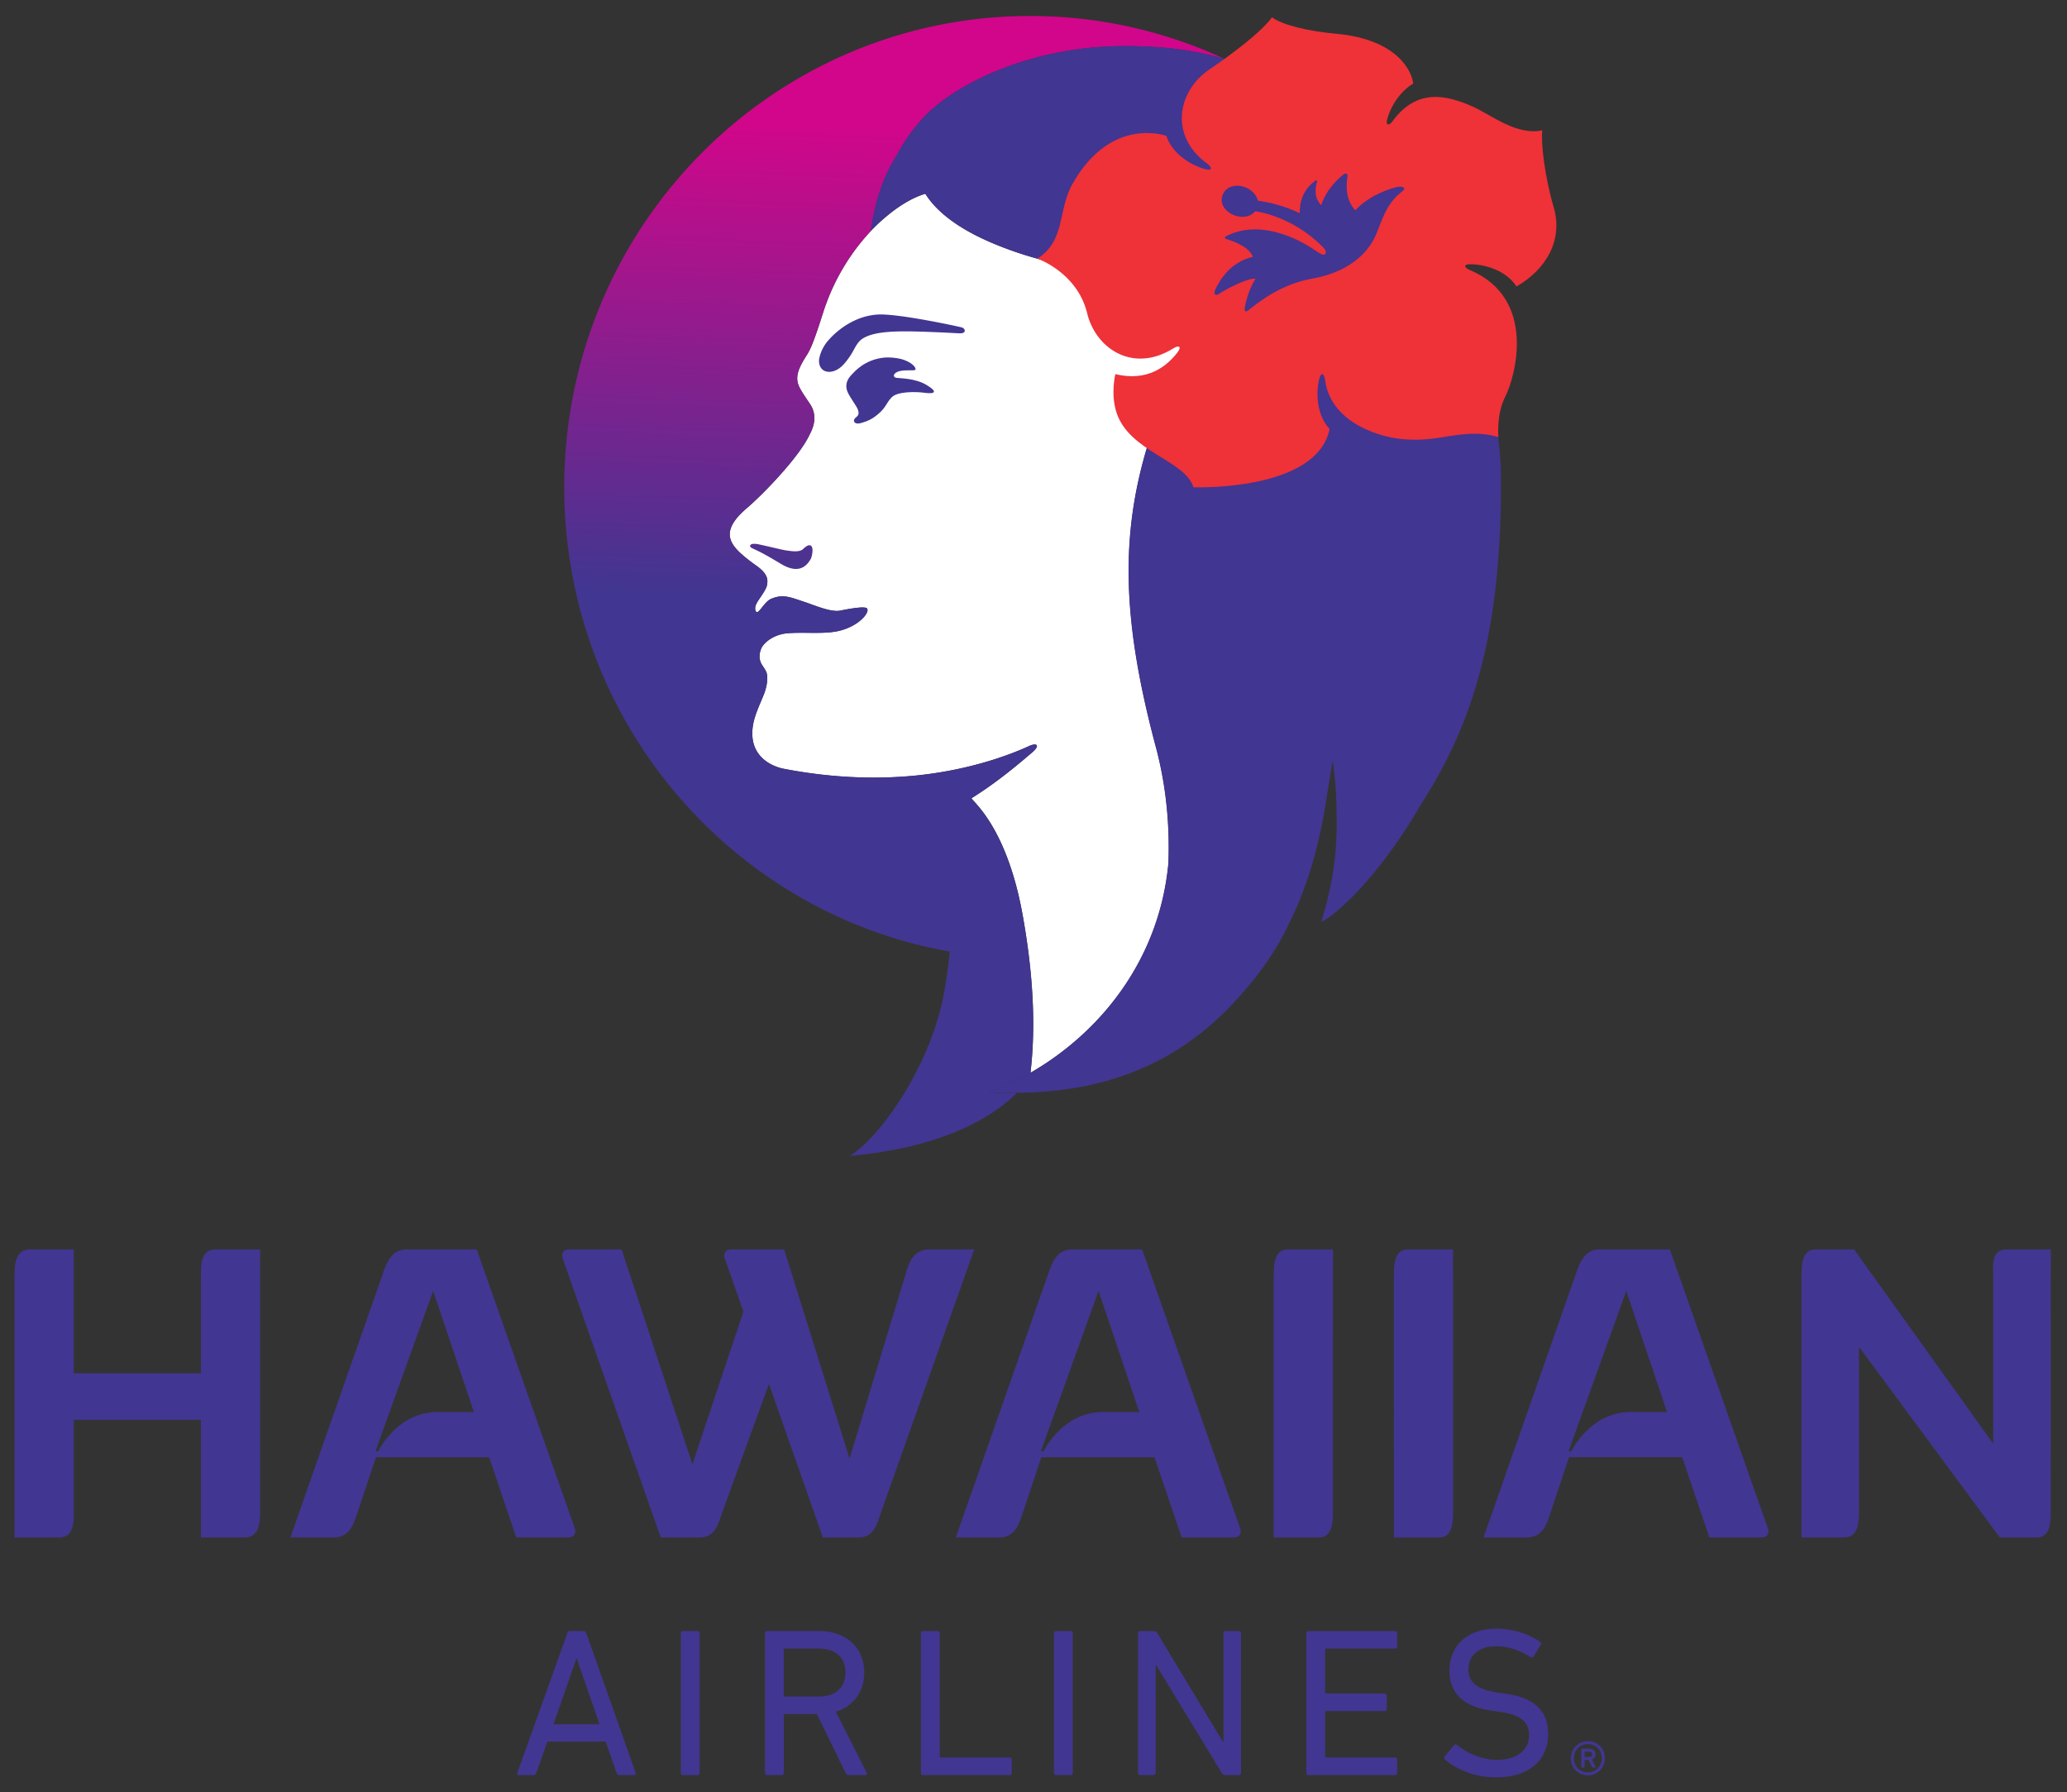<svg viewBox="0 0 136.9 118.67" xmlns="http://www.w3.org/2000/svg"><rect x="0" y="0" width="136.9" height="118.67" fill="#333333" stroke="none"/><defs><clipPath id="c"><path d="M180.01 76.442h101.18v87.501H180.01z"/></clipPath><clipPath id="a"><path d="M180.01 76.442h101.18v87.501H180.01z"/></clipPath><linearGradient id="b" x2="1" gradientTransform="rotate(-92.3 188.425 -28.698) scale(31.951)" gradientUnits="userSpaceOnUse"><stop stop-color="#d2068a" offset="0"/><stop stop-color="#413691" offset=".737"/><stop stop-color="#413691" offset="1"/></linearGradient></defs><g clip-path="url(#a)" transform="matrix(1.333 0 0 -1.333 -239 219.595)"><path d="M258.4 77.59c0 .084-.049.128-.155.128h-.199c-.012 0-.017-.005-.017-.018v-.225c0-.009.005-.018.017-.018h.199c.106 0 .155.049.155.133m-.508-.658c-.018 0-.031.008-.031.03v.875c0 .022.013.031.031.031h.353c.204 0 .323-.102.323-.278a.264.264 0 00-.185-.261l.19-.367c.008-.017 0-.03-.018-.03h-.124c-.018 0-.031.008-.04.03l-.177.345h-.168c-.012 0-.017-.004-.017-.018v-.327c0-.022-.013-.03-.031-.03zm.99.463c0 .403-.296.699-.694.699s-.694-.296-.694-.699c0-.402.296-.702.694-.702s.694.3.694.702m-1.538 0a.83.83 0 00.844.844.827.827 0 00.844-.844.828.828 0 00-.844-.848.83.83 0 00-.844.848M192.22 102.67V89.751c0-.572 0-1.39-.777-1.39h-2.166v5.846h-6.317v-4.456c0-.572.041-1.39-.736-1.39h-2.207v12.919c0 .572 0 1.39.777 1.39h2.166v-6.153h6.317v4.763c0 .552-.042 1.39.735 1.39zm10.62-8.075l-2.024 6.01-2.862-7.952.123-.02c.388.715 1.329 1.962 2.984 1.962zm4.681-6.235h-2.576l-1.349 3.987h-5.621l-.982-2.944c-.162-.47-.388-1.043-1.123-1.043h-2.147l4.599 13.124c.164.449.389 1.185 1.165 1.185h3.496l4.865-13.838c.102-.287-.041-.471-.327-.471m20.179 14.31l-4.701-13.266c-.102-.307-.287-1.043-1.023-1.043h-1.798l-2.678 7.625-2.392-6.582c-.102-.307-.286-1.043-1.022-1.043h-1.962l-4.865 13.839c-.102.286.041.47.327.47h2.596L213.698 92l2.534 7.583-.919 2.617c-.103.286.041.47.327.47h2.616l3.25-10.384 2.841 9.342c.144.47.389 1.042 1.105 1.042zm8.2-8.075l-2.023 6.01-2.862-7.952.122-.02c.389.715 1.329 1.962 2.985 1.962zm4.681-6.235h-2.576l-1.349 3.987h-5.621l-.981-2.944c-.163-.47-.388-1.043-1.124-1.043h-2.147l4.6 13.124c.163.449.388 1.185 1.165 1.185h3.495l4.865-13.838c.102-.287-.041-.471-.327-.471m1.999 12.92c0 .572 0 1.39.695 1.39h2.249V89.751c0-.572 0-1.39-.696-1.39h-2.248zm5.97 0c0 .572 0 1.39.695 1.39h2.248V89.751c0-.572 0-1.39-.695-1.39h-2.248zm13.57-6.685l-2.023 6.01-2.862-7.952.122-.02c.389.715 1.329 1.962 2.984 1.962zm4.681-6.235h-2.576l-1.349 3.987h-5.621l-.981-2.944c-.164-.47-.389-1.043-1.124-1.043h-2.147l4.599 13.124c.164.449.389 1.185 1.166 1.185h3.495l4.865-13.838c.103-.287-.041-.471-.327-.471m14.389 14.31V89.751c0-.572 0-1.39-.695-1.39h-1.839l-6.992 9.464v-8.074c0-.572 0-1.39-.756-1.39h-2.105v12.919c0 .572 0 1.39.695 1.39h1.921l6.909-9.648v8.258c0 .572-.122 1.39.675 1.39zm-72.11-23.587l-1.126 3.251h-.021l-1.136-3.251zm-1.599 4.524c.02.064.052.105.126.105h.684c.074 0 .115-.041.137-.105l2.452-6.944c.02-.063-.011-.105-.074-.105h-.737c-.074 0-.116.031-.137.105l-.547 1.557h-2.893l-.548-1.557c-.031-.074-.073-.105-.136-.105h-.737c-.063 0-.095.042-.074.105zm5.639 0c0 .063.042.105.105.105h.726c.063 0 .105-.042.105-.105v-6.944c0-.064-.042-.106-.105-.106h-.726c-.063 0-.105.042-.105.106zm8.18-1.957c0 .747-.494 1.189-1.326 1.189h-1.673c-.042 0-.063-.021-.063-.063v-2.252c0-.042.021-.063.063-.063h1.673c.832 0 1.326.442 1.326 1.189m.147-5.092c-.073 0-.105.031-.137.104l-1.431 2.925h-1.578c-.042 0-.063-.02-.063-.062v-2.863c0-.062-.042-.104-.105-.104h-.726c-.063 0-.105.042-.105.104v6.945c0 .063.042.105.105.105h2.588c1.336 0 2.241-.82 2.241-2.062 0-.968-.546-1.673-1.409-1.946l1.525-3.02c.043-.063.011-.126-.063-.126zm3.603 7.049c0 .063.041.105.105.105h.726c.063 0 .105-.042.105-.105v-6.113c0-.042.021-.064.063-.064h3.409c.064 0 .106-.041.106-.105v-.662c0-.064-.042-.106-.106-.106h-4.303c-.064 0-.105.042-.105.106zm6.61 0c0 .063.042.105.105.105h.726c.063 0 .105-.042.105-.105v-6.944c0-.064-.042-.106-.105-.106h-.726c-.063 0-.105.042-.105.106zm4.18 0c0 .063.042.105.105.105h.673c.085 0 .137-.022.18-.105l3.24-5.367h.042v5.367c0 .063.042.105.105.105h.663c.063 0 .106-.042.106-.105v-6.944c0-.064-.043-.106-.106-.106h-.673c-.074 0-.137.022-.179.106l-3.251 5.344h-.032v-5.344c0-.064-.042-.106-.105-.106h-.663c-.063 0-.105.042-.105.106zm8.36 0c0 .063.042.105.105.105h4.303c.064 0 .106-.042.106-.105v-.663c0-.063-.042-.105-.106-.105h-3.409c-.041 0-.063-.021-.063-.063v-2.104c0-.043.022-.063.063-.063h2.894c.064 0 .105-.043.105-.106v-.663c0-.063-.041-.105-.105-.105h-2.894c-.041 0-.063-.021-.063-.063v-2.178c0-.042.022-.064.063-.064h3.409c.064 0 .106-.041.106-.105v-.662c0-.064-.042-.106-.106-.106h-4.303c-.063 0-.105.042-.105.106zm6.89-6.271a.113.113 0 00-.01.158l.462.547c.043.052.095.052.147.01.464-.368 1.179-.736 2-.736.989 0 1.578.494 1.578 1.22 0 .61-.347 1.021-1.494 1.168l-.358.053c-1.389.189-2.104.852-2.104 1.978 0 1.273.915 2.094 2.336 2.094.842 0 1.652-.274 2.178-.663.053-.042.063-.095.021-.148l-.358-.578c-.042-.053-.095-.053-.147-.021-.579.358-1.115.537-1.726.537-.873 0-1.357-.473-1.357-1.158 0-.6.4-.999 1.504-1.147l.347-.052c1.4-.19 2.105-.832 2.105-2 0-1.252-.884-2.156-2.609-2.156-1.011 0-1.989.41-2.515.894" fill="#413691"/><path d="M236.44 143c-.931-2.917-1.258-5.67-.952-8.897l.001-.014a.18.18 0 00.002-.024c.186-1.933.597-4.035 1.241-6.445.521-1.955.69-3.901.621-5.766-.45-4.791-3.361-8.394-6.857-10.412l-.005.003.005-.002c.252 2.154.174 4.725-.394 7.866-.741 4.098-2.286 5.453-2.505 5.727-.014.017-.029.032-.022.051.004.014.045.032.058.041 1.29.807 2.418 1.783 2.947 2.233.406.345.246.5-.159.314-1.082-.496-2.889-1.129-5.178-1.413-2.012-.248-4.397-.218-6.992.284 0 0-1.818.269-1.55 2.119.074.518.335 1.049.543 1.564.066.163.24.664.146 1.07-.024.102-.153.289-.228.405-.134.205-.183.488-.044.818.119.28.597.69 1.27.755.766.072 1.712-.039 2.436.089 1.055.188 1.685.902 1.56 1.136-.083.156-1.023-.033-1.343-.097-.471-.094-1.327.286-1.775.432-.696.227-1.058.408-1.66.151-.376-.161-.672-.918-.777-.566-.049.163.044.341.174.533.122.181.367.522.401.715.038.219.09.529-.516.959-.43.303-.725.55-.907.735-.581.587-.682 1.194.432 2.141.796.678 2.553 2.492 3.087 3.6.085.174.509.867.043 1.561-.359.534-.424.637-.518.819-.258.498-.073.94.351 1.604.207.324.369.717.812 2.103a10.655 10.655 0 002.372 4.069l-.003-.002.004.003c.082.07 1.318 1.439 2.716 1.85.344-.561 1.057-1.327 2.489-2.059 1.462-.748 3.072-1.164 3.072-1.164s2.008-.576 4.042-1.305c1.623-.58 3.314-2.685 3.314-3.12 0-.898-.882-1.736-1.754-4.464" fill="#fff"/></g><path d="M207.33 140.53c0-11.551 8.272-21.148 19.153-23.064a24.914 24.914 0 00-.32-2.247c-.747-3.697-3.279-7.096-4.649-7.902 3.662.317 6.573 1.412 8.307 3.129h-.004c-.122-.001-1.268.013-1.369.015a14.547 14.547 0 012.04.975l.001.006.004-.003c.252 2.154.174 4.726-.394 7.867-.74 4.097-2.285 5.453-2.505 5.726-.014.018-.029.033-.022.051.005.015.045.032.059.041 1.29.808 2.418 1.783 2.947 2.233.405.345.245.5-.16.314-1.082-.496-2.888-1.129-5.178-1.413-2.012-.248-4.397-.218-6.992.285 0 0-1.817.268-1.549 2.118.073.518.334 1.049.542 1.564.066.162.24.664.146 1.07-.023.102-.152.289-.228.405-.134.205-.182.488-.043.819.118.279.596.689 1.27.754.332.031.699.029 1.067.025.478-.004.959-.008 1.369.065 1.054.186 1.684.901 1.56 1.135-.084.156-1.024-.033-1.344-.097-.47-.094-1.326.287-1.774.432-.696.227-1.058.408-1.661.151-.375-.161-.671-.918-.777-.566-.048.163.044.341.174.533.122.181.367.522.402.716.037.218.09.528-.516.957-.43.305-.726.551-.908.737-.581.585-.682 1.192.433 2.141.795.677 2.552 2.491 3.087 3.599.084.174.509.867.043 1.561-.359.534-.424.637-.518.819-.258.498-.074.941.35 1.604.207.324.369.717.812 2.102a10.63 10.63 0 002.373 4.069h-.003c.075.226.204 2.009 1.243 3.671a9.187 9.187 0 001.409 1.999c.416.447 1.07.966 1.932 1.466s1.929.981 3.171 1.351c1.491.445 3.231.732 5.164.703 1.444-.021 2.819-.135 4.454-.573l.003-.001c.007-.002.076-.02.195-.055a22.836 22.836 0 01-9.643 2.125c-12.787 0-23.153-10.481-23.153-23.412m9.242-2.884c-.03-.077.042-.116.131-.159.428-.199.626-.301 1.395-.762.899-.539 1.29-.093 1.482.251.054.093.134.475.046.61s-.253.048-.427-.122c-.196-.191-.674-.088-.834-.071-.158.018-.892.203-1.37.303a1.066 1.066 0 01-.222.026c-.122 0-.185-.033-.201-.076" fill="url(#b)" transform="matrix(1.333 0 0 -1.333 -239 219.595)"/><g clip-path="url(#c)" transform="matrix(1.333 0 0 -1.333 -239 219.595)"><path d="M227.09 148.47c-.116.035-3.183.708-4.2.641-1.016-.065-1.892-.658-2.427-1.269a1.948 1.948 0 01-.471-.949c-.045-.491.307-.723.722-.591.303.097.525.313.838.778.192.286.308.649.604.837.489.309 1.329.387 2.701.351 1.049-.028 1.896-.08 2.103-.089.382-.017.295.24.13.291" fill="#413691"/><path d="M225.32 145.62c-.573.339-1.344.32-1.495.348s-.18.181.047.291c.31.151.891.025.912.123.019.085-.113.302-.555.47-.238.092-.691.153-1.019.119-.942-.099-1.444-.685-1.55-.793-.106-.107-.266-.269-.307-.517-.055-.328.155-.581.355-.906.102-.164.192-.284.225-.408.047-.177.016-.249-.131-.364-.165-.129-.068-.356.264-.264.375.106.58.212.863.451.404.339.397.557.679.839s1.17.28 1.627.216c.537-.075.659.057.085.395" fill="#413691"/><path d="M253.87 141.25c-.01 1.042-.303 3.122-.35 3.578-.127 1.26-.429 3.013-1.397 5.435-1.056 2.639-1.91 4.501-4.494 7.05-3.044 3.002-6.631 4.246-7.497 4.504-.128.039-.2.057-.208.059l-.002.001c-1.636.438-3.011.552-4.454.573-5.156.077-8.939-2.089-10.267-3.52a9.153 9.153 0 01-1.409-1.999c-1.039-1.662-1.168-3.445-1.243-3.672l.003.003c.081.07 1.318 1.439 2.716 1.85.344-.561 1.057-1.327 2.489-2.059 1.462-.748 3.071-1.163 3.071-1.163s2.009-.577 4.043-1.305c1.623-.581 3.314-2.686 3.314-3.12 0-.898-.882-1.736-1.754-4.465-.932-2.917-1.258-5.67-.953-8.897l.002-.013.002-.025c.186-1.932.597-4.035 1.24-6.445h.001c.521-1.955.69-3.901.621-5.766-.451-4.791-3.361-8.394-6.857-10.412l-.005.004v-.006a14.576 14.576 0 00-2.041-.975 120.04 120.04 0 011.369-.014c2.936.034 7.091.601 10.65 4.333 1.229 1.288 2.192 2.635 2.8 3.905.249.531 1.308 2.416 1.907 6.158.079.5.343 2.108.343 2.108s.166-1.145.187-2.167c.027-1.402.079-3.164-.754-5.836.283.062 1.67 1.095 3.313 3.319.601.812 1.154 1.66 1.66 2.535 2.36 3.695 4.036 8.098 3.954 16.444" fill="#413691"/><path d="M241.14 149.43c-.016-.159.039-.218.185-.101.639.515 1.7 1.303 3.145 1.562 1.728.309 2.707 1.153 3.158 2.108.269.574.488 1.606 1.329 2.224.268.197-.005.267-.228.226-.21-.038-1.352-.346-2.095-1.16-.495.53-.459 1.257-.389 1.678.032.125-.066.215-.232.079-.566-.456-.944-1.06-1.067-1.496 0 0-.451.324-.219 1.139.039.136-.055.085-.104.051-.813-.594-.743-1.481-.75-1.601 0 0-.821.455-2.078.628-.218.837-1.559 1.057-1.779.199-.199-.778 1.095-1.37 1.645-.724 0 0 1.772-.186 3.346-1.761.16-.16.212-.288.113-.38-.073-.068-.3.071-.577.262-.312.217-2.456 1.598-4.31.649-.094-.048-.101-.129-.013-.149.35-.102 1.129-.371 1.326-.881-.495-.129-1.288-.431-1.857-1.603-.148-.304.044-.346.205-.222.193.146 1.35.779 1.783.734 0 0-.392-.574-.537-1.461m14.784 8.833c-.073-.593.111-2.262.567-3.816.479-1.641-.372-3.09-1.847-3.941-.462.716-1.393 1.074-2.221 1.104-.485.018-.352-.179-.113-.279 3.433-1.438 2.222-5.44 1.779-6.29-.453-.868-.345-2.014-.345-2.014-1.067.312-2.046.106-2.907-.03-1.705-.271-2.841.032-3.728.438-.705.323-1.814 1.057-1.983 2.459-.032.256-.197.433-.298-.042-.172-.811-.052-1.801.529-2.424-.635-3.125-6.766-2.897-6.766-2.897-.407 1.349-3.194 1.759-3.824 3.72-.299.93-.054 1.901-.054 1.901 1.603-.386 2.531.386 3.051 1.033.303.378.061.395-.155.257-2.031-1.283-3.92-.001-4.315 1.808-.527 1.979-2.456 2.64-2.456 2.64 1.405.885 1.009 2.414 1.741 3.708 1.927 3.41 4.668 2.389 4.668 2.389.265-.809 1.073-1.394 1.867-1.634.463-.14.39.09.18.241-1.947 1.402-1.466 3.635.067 4.677 2.674 1.821 3.132 2.609 3.132 2.609.491-.372 1.793-.695 3.164-.816 3.07-.273 3.793-1.872 3.855-2.482-.362-.191-.98-.766-1.268-1.684-.144-.462.088-.39.241-.182 1.195 1.637 2.667 1.329 4.048.696.872-.401 2.136-1.421 3.391-1.149" fill="#ef3138"/></g></svg>